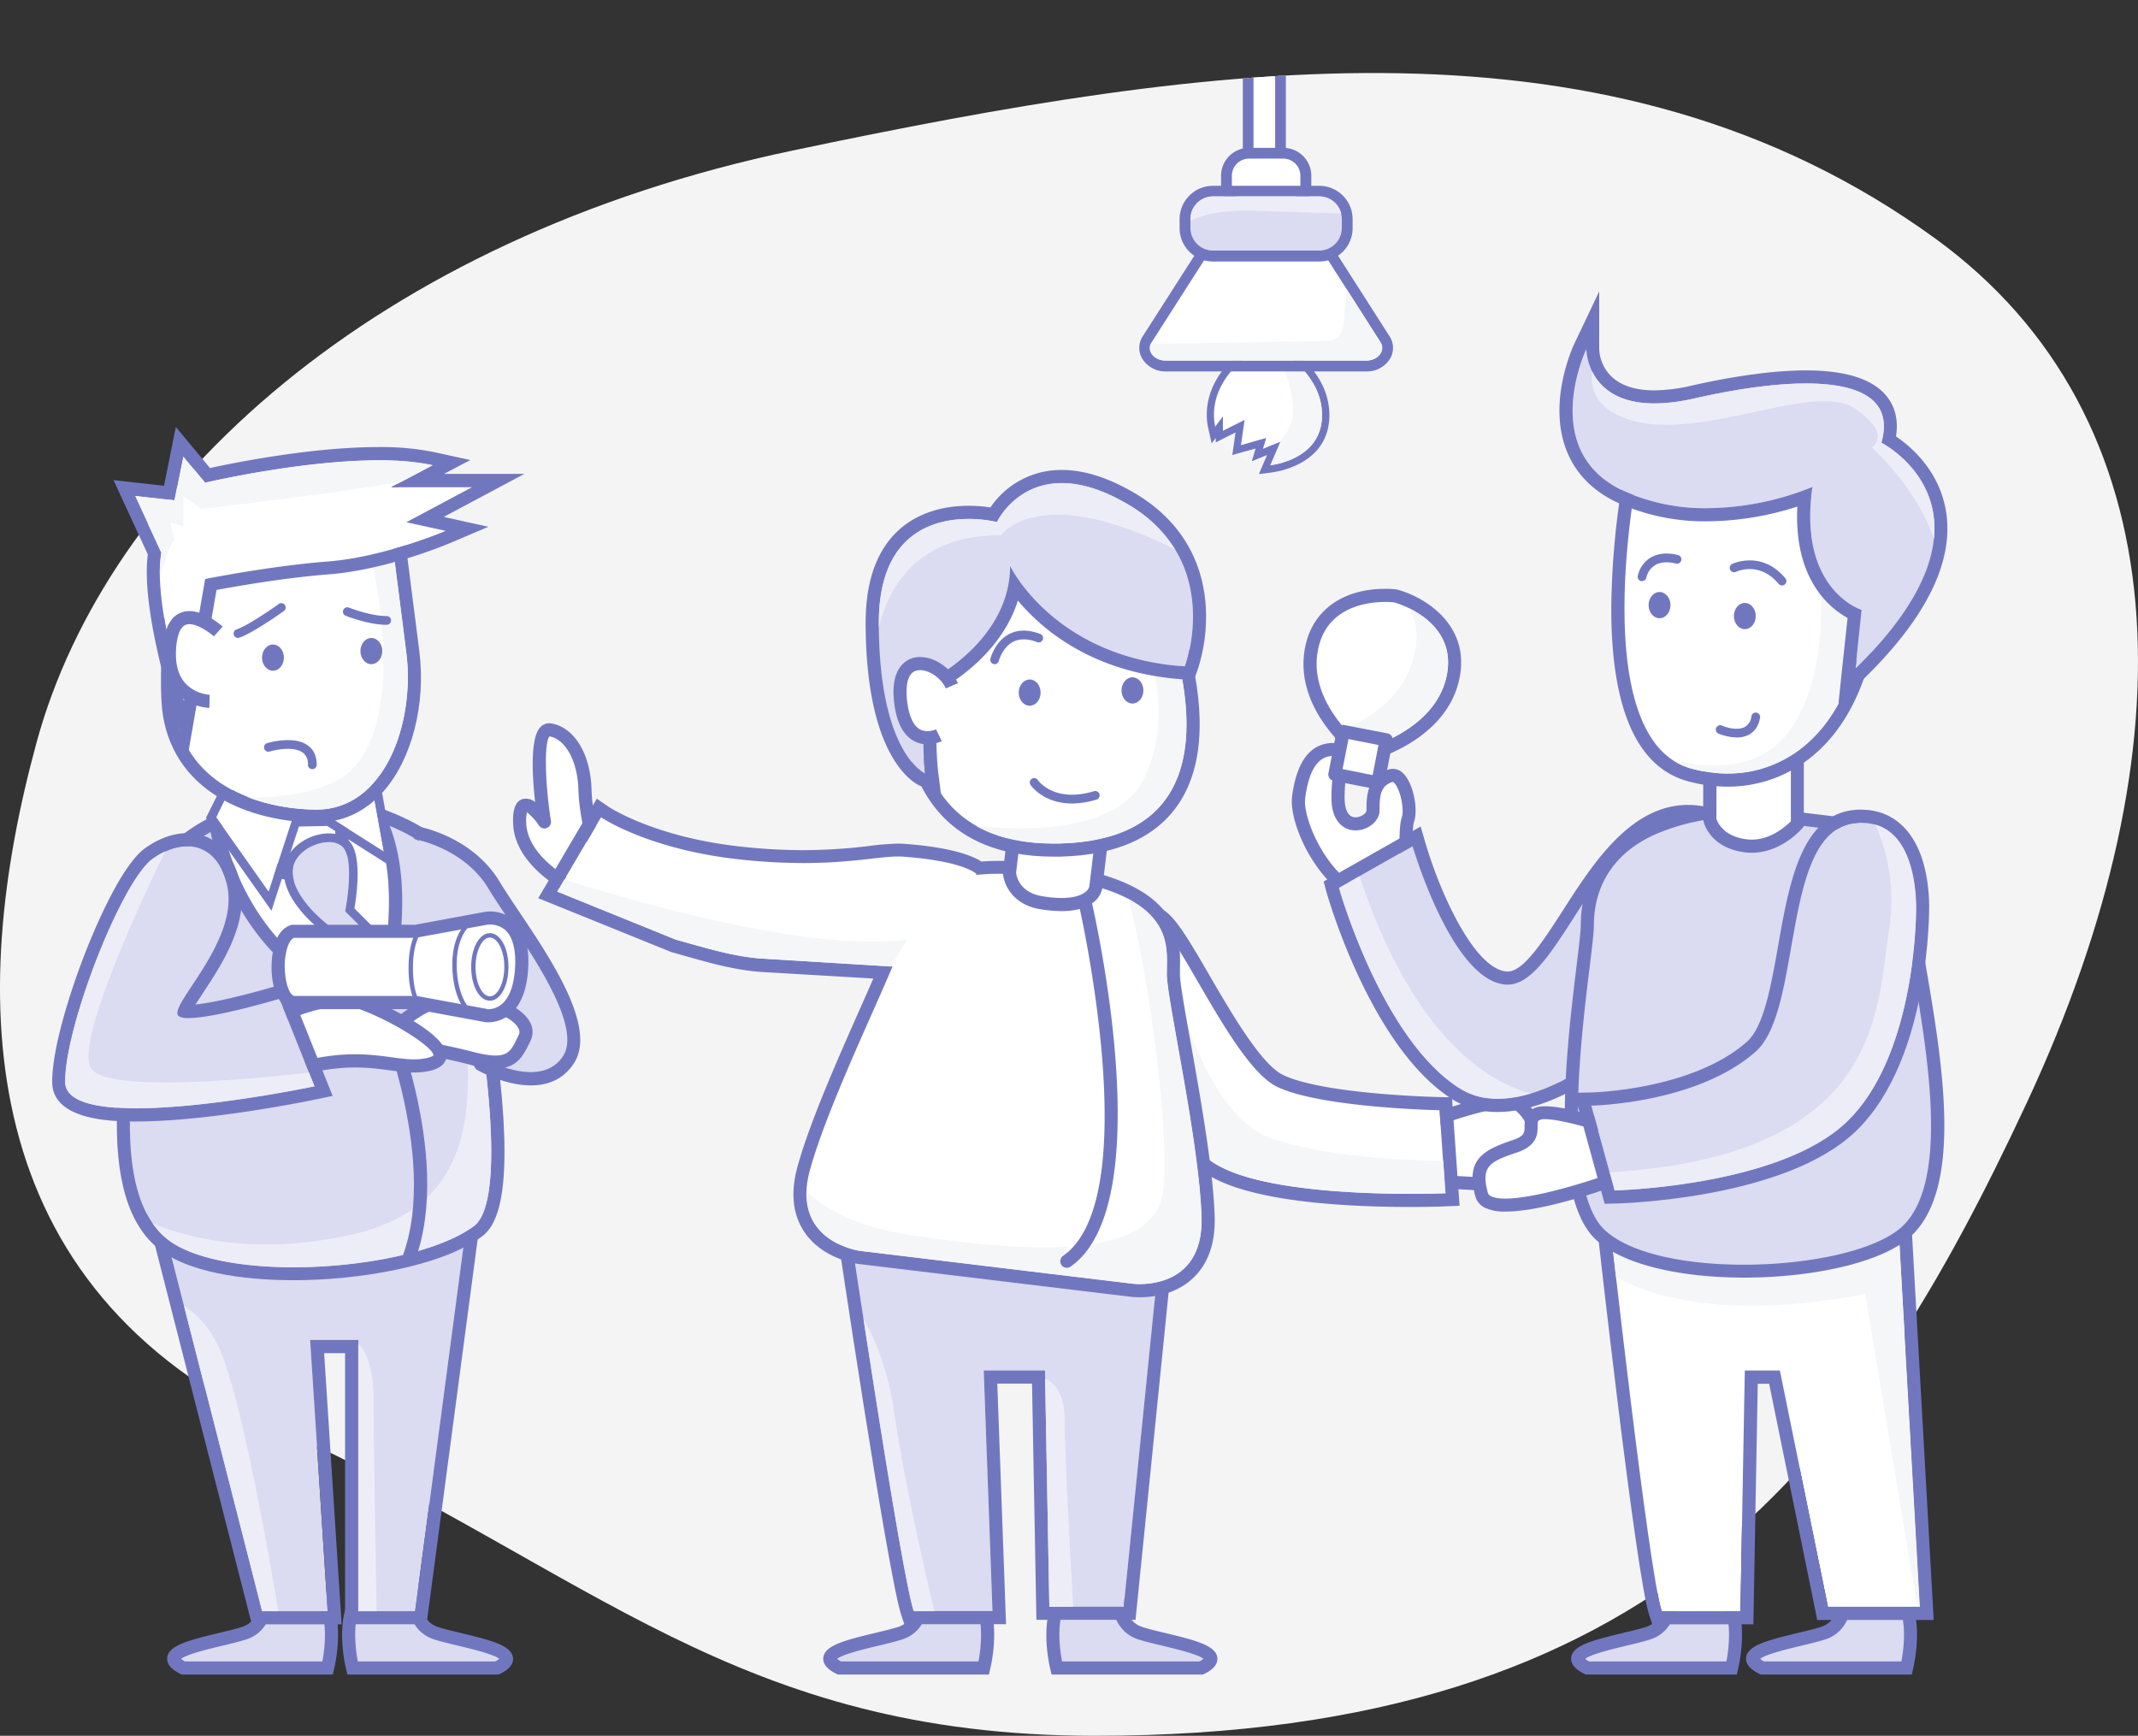 <svg xmlns="http://www.w3.org/2000/svg" xmlns:xlink="http://www.w3.org/1999/xlink" viewBox="0 0 805.43 653.93"><rect x="0" y="0" width="805.43" height="653.93" fill="#333333" stroke="none"/><defs><style>.cls-1{fill:none;}.cls-2{fill:#f4f4f4;}.cls-3{fill:#fff;}.cls-4{fill:#7177bf;}.cls-5{fill:#f5f6f7;}.cls-6{fill:#dbdbf1;}.cls-7{fill:#ededf7;}.cls-8{clip-path:url(#clip-path);}</style><clipPath id="clip-path"><path class="cls-1" d="M412.61,653.93c-135.12,0-189.49-61.63-306.49-115.35S-12.52,375.83,13.85,279.44,140.73,89.82,298.92,56.64,607.05,1.34,729,89.82C821.57,157,826.21,281,763.59,415.33S625.34,653.93,412.61,653.93Z"/></clipPath></defs><title>Recurso 2</title><g id="Capa_2" data-name="Capa 2"><g id="Capa_1-2" data-name="Capa 1"><path class="cls-2" d="M412.61,653.93c-135.12,0-189.49-61.63-306.49-115.35S-12.52,375.83,13.85,279.44,140.73,89.82,298.92,56.64,607.05,1.34,729,89.82C821.57,157,826.21,281,763.59,415.33S625.34,653.93,412.61,653.93Z"/><path class="cls-3" d="M532.59,425s32.71-13.76,39.39-8.94,6.83,13.07,6.83,13.07l2,18.09-46.19-2.48Z"/><path class="cls-4" d="M580.77,449.71h-.13l-46.19-2.48a2.47,2.47,0,0,1-2.32-2.22l-2-19.74a2.48,2.48,0,0,1,1.5-2.53c8-3.35,34.56-13.89,41.8-8.66s7.79,13.69,7.84,14.89l2,18a2.47,2.47,0,0,1-2.46,2.74Zm-43.94-7.3L578,444.62l-1.65-15.21c0-.07,0-.14,0-.22s-.24-7.09-5.8-11.1c-3.3-2.39-20.53,2.47-35.3,8.51Z"/><path class="cls-3" d="M410.94,349.72c5.21-6.38,15.51-7,24.25-3s29.41,54.76,46,62.7,61.14,8.81,61.14,8.81l2.2,31.27S478.69,452.35,457,437.9,393.2,371.46,410.94,349.72Z"/><path class="cls-4" d="M424,344.21a26.9,26.9,0,0,1,11.16,2.54c8.73,4,29.41,54.76,46,62.7s61.14,8.81,61.14,8.81l2.2,31.27s-5.19.22-13.12.22c-20.36,0-58.84-1.45-74.44-11.85-21.68-14.45-63.8-66.44-46.06-88.18,3.06-3.75,7.87-5.51,13.09-5.51m0-4.94h0c-7,0-13.06,2.6-16.92,7.32-4.6,5.65-6.26,13-4.92,22,3.9,25.9,33.92,61.37,52.07,73.46C470,452.5,504.91,454.7,531.44,454.7c7.95,0,13.11-.22,13.33-.23l5.08-.22-.36-5.07-2.2-31.27L547,413.4l-4.52-.09c-.43,0-43.63-.93-59.1-8.32-8.23-3.93-19.46-23.28-27.66-37.4-8.76-15.1-13.55-23.08-18.43-25.33a31.82,31.82,0,0,0-13.23-3Z"/><path class="cls-5" d="M457,437.9c21.69,14.45,87.56,11.63,87.56,11.63l-.86-12.2c-15.59-.17-43.89-1.5-64.35-8.32-29.66-9.89-40.79-75.56-40.79-75.56l-27.28-4.1c-.11.13-.23.24-.34.37C393.2,371.46,435.32,423.45,457,437.9Z"/><path class="cls-3" d="M215.07,334.05S196.13,324.8,195.76,310s9.34-.32,9.34-.32-5.59-36.07,2.23-34.68,12.75,11.11,13,22.63,5.38,27.84,5.38,27.84Z"/><path class="cls-4" d="M215.07,336.52a2.48,2.48,0,0,1-1.09-.25c-.82-.4-20.28-10.09-20.69-26.23-.06-2.14-.2-7.82,3.55-9a5.43,5.43,0,0,1,4.76,1.13c-1.12-10-1.94-24.41,2.07-28.34a4.57,4.57,0,0,1,4.1-1.28c8.68,1.54,14.74,11.59,15.08,25,.28,11.06,5.22,27,5.27,27.17a2.48,2.48,0,0,1-.81,2.66L216.62,336A2.48,2.48,0,0,1,215.07,336.52ZM198.52,306a13.83,13.83,0,0,0-.29,3.89c.28,11,12.44,18.84,16.57,21.19l8.11-6.53c-1.3-4.47-4.76-17.18-5-26.89-.28-10.76-4.74-19.06-10.88-20.25-2,2.12-1.82,16.81.51,31.86a2.47,2.47,0,0,1-4.49,1.75A21.26,21.26,0,0,0,198.52,306Z"/><path class="cls-6" d="M629.3,598.73s1.65,13.18-8.24,16.48S584.81,621.8,598,628.39h54.38s4.94-19.77-3.3-28S629.3,598.73,629.3,598.73Z"/><path class="cls-4" d="M654.3,630.86H597.41l-.52-.26c-1.33-.66-5.36-2.68-5-6.14.52-4.51,7.76-6.46,19.54-9.28,3.38-.81,6.58-1.57,8.81-2.32,7.82-2.61,6.62-13.37,6.57-13.83l-.2-1.63,1.42-.82c4.56-2.6,15.18-5.52,22.75,2,9.12,9.12,4.16,29.5,3.95,30.36Zm-55.71-4.94h51.79c1.2-6.18,2.26-18.48-3-23.8s-12.48-3.14-15.44-1.89c.18,5.6-1.68,14.53-10,17.32-2.43.81-5.73,1.6-9.22,2.44-4.81,1.15-13.47,3.22-15.53,4.94A8.57,8.57,0,0,0,598.59,625.92Z"/><path class="cls-6" d="M347.53,598.73s1.64,13.18-8.24,16.48S303,621.8,316.22,628.39h54.37s5-19.77-3.29-28S347.53,598.73,347.53,598.73Z"/><path class="cls-4" d="M372.53,630.86h-56.9l-.52-.26c-1.32-.66-5.35-2.68-4.95-6.14.51-4.51,7.76-6.46,19.53-9.28,3.39-.81,6.58-1.57,8.82-2.32,7.82-2.61,6.62-13.37,6.56-13.83l-.19-1.63,1.42-.82c4.56-2.6,15.17-5.52,22.75,2,9.12,9.12,4.16,29.5,3.94,30.36Zm-55.71-4.94h51.79c1.19-6.18,2.26-18.48-3.06-23.8s-12.48-3.14-15.44-1.89c.18,5.6-1.67,14.53-10,17.32-2.44.81-5.74,1.6-9.23,2.44-4.8,1.15-13.46,3.22-15.52,4.94A8.57,8.57,0,0,0,316.82,625.92Z"/><path class="cls-6" d="M421.18,598.73s-1.65,13.18,8.24,16.48,36.25,6.59,23.07,13.18H398.11s-4.94-19.77,3.3-28S421.18,598.73,421.18,598.73Z"/><path class="cls-4" d="M453.07,630.86H396.18l-.47-1.87c-.21-.86-5.18-21.24,4-30.36,7.57-7.58,18.19-4.65,22.75-2l1.43.82-.21,1.63c-.06.5-1.24,11.23,6.57,13.83,2.23.75,5.43,1.51,8.81,2.32,11.78,2.82,19,4.77,19.54,9.28.4,3.46-3.63,5.48-5,6.14Zm-53-4.94h51.78a7.82,7.82,0,0,0,1.5-1c-2.05-1.72-10.72-3.79-15.52-4.94-3.49-.84-6.79-1.63-9.22-2.44-8.38-2.79-10.23-11.72-10.05-17.33-3-1.27-10.08-3.45-15.44,1.9S398.9,619.74,400.1,625.92Z"/><path class="cls-6" d="M695.21,598.73s1.65,13.18-8.24,16.48-36.25,6.59-23.07,13.18h54.38s4.94-19.77-3.3-28S695.21,598.73,695.21,598.73Z"/><path class="cls-4" d="M720.21,630.86H663.32l-.52-.26c-1.33-.66-5.36-2.68-5-6.14.52-4.51,7.76-6.46,19.54-9.28,3.38-.81,6.58-1.57,8.81-2.32,7.82-2.61,6.62-13.37,6.57-13.83l-.2-1.63,1.43-.82c4.55-2.6,15.17-5.52,22.74,2,9.13,9.12,4.16,29.5,3.95,30.36Zm-55.7-4.94h51.78c1.2-6.18,2.27-18.48-3-23.8s-12.48-3.14-15.44-1.89c.18,5.6-1.68,14.53-10,17.32-2.43.81-5.73,1.6-9.22,2.44-4.8,1.15-13.47,3.22-15.52,4.94A7.82,7.82,0,0,0,664.51,625.92Z"/><path class="cls-3" d="M530.43,331.78s-1.65-18.12,0-23.06-1.65-18.13-6.59-16.48c-6.63,2.21-6.59,8.24-6.59,13.18s-13.18,9.89-13.18-4.94,4.94-18.13-1.65-18.13-11.54,4.94-13.18,18.13c-1.05,8.33,8.24,31.3,24.71,37.9S530.43,331.78,530.43,331.78Z"/><path class="cls-4" d="M522,342.69a24.5,24.5,0,0,1-9-2c-17.23-6.89-27.48-30.72-26.26-40.5,1.69-13.46,7-20.29,15.64-20.29,1.86,0,3.75.2,5,1.66,1.37,1.67,1,3.78.42,6.7a59.3,59.3,0,0,0-1.26,12.24c0,2.77.53,7.41,4.12,7.41,2.21,0,4.12-1.66,4.12-2.47,0-5.14,0-12.77,8.28-15.53a5.4,5.4,0,0,1,5.67,1.56c3.81,3.82,5.54,13.56,4,18.05-1.08,3.24-.51,15.25.11,22.06v.22c0,.25,0,6.06-4.6,9.14A11,11,0,0,1,522,342.69Zm-19.59-57.87c-2.16,0-8.74,0-10.73,16-.92,7.4,8,29.23,23.18,35.3,4.84,1.94,8.52,2.2,10.66.75s2.4-4.44,2.43-5c-.23-2.48-1.6-18.76.13-23.93,1-2.88-.48-10.6-2.86-13-.13-.13-.44-.43-.61-.37-4.57,1.53-4.9,5.08-4.9,10.75,0,4-4.32,7.51-9.06,7.51a8.1,8.1,0,0,1-6.46-3.1c-1.73-2.15-2.61-5.27-2.61-9.26a64.78,64.78,0,0,1,1.35-13.16c.17-.88.35-1.84.41-2.46C503.13,284.84,502.83,284.82,502.42,284.82Z"/><path class="cls-6" d="M532.15,318.76l-27.72,15.73s16.09,57.24,45.66,75.64,81.46-34.92,88.54-42c17.72-17.75,21.29-56.17,2.2-59.49-37.61-6.54-52.22,63.63-73.45,62.33C546.91,369.68,532.15,318.76,532.15,318.76Z"/><path class="cls-4" d="M635.94,308.19a28.72,28.72,0,0,1,4.89.43c19.09,3.32,15.52,41.74-2.2,59.49-6,6.06-44.8,45.86-74.4,45.86a26.24,26.24,0,0,1-14.14-3.84c-29.57-18.4-45.66-75.64-45.66-75.64l27.72-15.73s14.76,50.92,35.23,52.19H568c20,0,34.27-62.78,68-62.77m0-4.95c-21.74,0-35.87,22.05-47.22,39.75C581.46,354.32,574,366,568,366h-.28c-12.37-.76-25.45-30.23-30.79-48.63l-1.75-6-5.44,3.09L502,330.19l-3.36,1.91,1,3.73c.68,2.41,17,59.31,47.81,78.5a31.18,31.18,0,0,0,16.75,4.59c25.5,0,56.13-25.43,77.34-46.75l.56-.56c13-13.06,19.78-37.51,14.75-53.39-2.56-8.07-8-13.21-15.21-14.47a32.81,32.81,0,0,0-5.73-.51v0Z"/><path class="cls-3" d="M606.23,458.67S621.06,592.14,626,607h29.66l1.65-90.63h13.18l18.13,89h34.6L715,458.67Z"/><path class="cls-4" d="M715,458.67l8.24,146.65h-34.6l-18.13-89H657.31L655.66,607H626c-4.94-14.83-19.77-148.3-19.77-148.3H715m4.68-4.95H600.71l.61,5.49c.6,5.47,14.94,134.17,20,149.32l1.13,3.38h38.08l.09-4.85,1.56-85.78h4.29l17.32,85,.8,4h43.87l-.29-5.22-8.24-146.65-.26-4.67Z"/><path class="cls-6" d="M319.51,458.67S339.29,592.14,344.23,607h29.66l-3.3-90.63h23.07l1.65,89h28l14.83-146.65Z"/><path class="cls-4" d="M438.15,458.67,423.32,605.32h-28l-1.65-89H370.59l3.3,90.63H344.23c-4.94-14.83-24.72-148.3-24.72-148.3H438.15m5.47-4.95H313.78l.84,5.67c.81,5.47,19.9,134.07,24.92,149.14l1.13,3.38H379l-.19-5.12-3.11-85.51h13.09l1.56,84.13.09,4.85h37.33l.45-4.44,14.83-146.66.55-5.44Z"/><path class="cls-3" d="M439.58,367.35c-.22-10,5.1-30.79-46-37.08h0l-.22,0-.23,0h0a114.77,114.77,0,0,0-25.41-.61l.19-.36s-4.69-4.88-27.76-6.53c-9.56-.68-26.36,4.95-62.05,1-34.13-3.79-51.65-15.81-51.65-15.81l-16.48,28L254.58,354c10.56,2.92,21.38,6.41,32.31,7.16l49.43,3c-7.46,17.88-24.94,54.33-31.1,76.65-7.53,27.31,19,30.5,19,30.5l51.18,6.16.44.06L427,483.67s26.5,3.19,25.67-25.12S439.79,377.33,439.58,367.35Z"/><path class="cls-4" d="M226.41,307.89s17.52,12,51.65,15.81a222,222,0,0,0,24.6,1.43c17.93,0,28.63-2.47,35.7-2.47.61,0,1.19,0,1.75.06,23.07,1.65,27.76,6.53,27.76,6.53l-.19.36a85.28,85.28,0,0,1,9-.45,140.26,140.26,0,0,1,16.38,1.06h0l.23,0,.22,0h0c51.14,6.29,45.82,27.12,46,37.08s12.24,62.88,13.08,91.2c.68,23.1-16.85,25.23-23.32,25.23a21.2,21.2,0,0,1-2.35-.11l-51.18-6.16-.44-.06-51.18-6.16s-26.5-3.19-19-30.5c6.16-22.32,23.64-58.77,31.1-76.65l-49.43-3c-10.93-.75-21.75-4.24-32.31-7.16L209.93,335.9l16.48-28m-1.58-7-2.68,4.54-16.48,28-2.9,4.94,5.31,2.15,44.64,18.07.27.11.27.08c1.62.44,3.23.9,4.86,1.36,9.18,2.6,18.67,5.29,28.43,6L329,368.65c-1.41,3.24-3,6.84-4.74,10.75-8.54,19.27-19.17,43.24-23.82,60.08-2.7,9.78-1.83,18.07,2.58,24.64,6.92,10.33,20,12,20.57,12.08l51.17,6.16.45.06,51.17,6.16a28,28,0,0,0,2.95.14c4.92,0,14.18-1,20.91-8,5.16-5.32,7.63-12.84,7.35-22.36-.53-17.95-5.47-45.59-9.08-65.77-2.11-11.8-3.93-22-4-25.39,0-.74,0-1.62,0-2.56.13-5.73.34-14.38-6.63-22.35S418.1,328.91,399,326V326l-4.84-.59-.18,0h-.11l-.16,0-5-.61v.09c-4.27-.38-8.29-.57-12-.57-2.43,0-4.78.08-7,.25-3.23-2.08-11.08-5.38-29.25-6.68-.65-.05-1.36-.07-2.1-.07a97.6,97.6,0,0,0-10.56.85,209.29,209.29,0,0,1-25.14,1.61,216.31,216.31,0,0,1-24.06-1.39c-32.28-3.59-49.24-14.87-49.4-15l-4.37-3Z"/><path class="cls-5" d="M606.23,458.67s1,9,2.56,22.54c15.23,8.14,43.87,15.9,93.84,6.29l19.63,117.82h1L715,458.67Z"/><path class="cls-6" d="M602.93,465.26c-21.42-19.78-4.94-103.81-4.94-117s6.09-28,24.72-36.25a81.74,81.74,0,0,1,29.66-6.59l41.19,4.94s29.66,8.24,26.37,24.72,26.36,107.11-3.3,130.18C695.1,482,624.36,485,602.93,465.26Z"/><path class="cls-4" d="M657.07,481.32c-22.81,0-45.17-4.43-55.81-14.25-17.93-16.55-11-72.84-7.35-103.08.9-7.35,1.61-13.16,1.61-15.73,0-10,3.4-28.38,26.18-38.51a83.66,83.66,0,0,1,30.67-6.8l.29,0,41.56,5c1.31.36,31.84,9.07,28.13,27.59-.89,4.47,1.11,16.27,3.42,29.93,6.06,35.71,14.35,84.62-7.62,101.71C706.57,476.22,681.56,481.32,657.07,481.32Zm-4.84-173.43a80.26,80.26,0,0,0-28.52,6.38c-20.23,9-23.25,25.16-23.25,34,0,2.87-.69,8.52-1.64,16.33-3.34,27.27-10.28,84,5.79,98.85,20.29,18.73,89.82,15.95,110.51-.13,19.63-15.28,11.29-64.45,5.78-97-2.59-15.31-4.47-26.36-3.4-31.73,2.66-13.28-22.17-21.12-24.44-21.81Z"/><path class="cls-3" d="M644.13,287.29v21.43s1.65,8.23,13.18,9.88,19.78-8.24,19.78-8.24V287.29Z"/><path class="cls-4" d="M659.94,321.26a21.87,21.87,0,0,1-3-.21c-13.11-1.87-15.17-11.44-15.25-11.85l-.05-.48v-23.9h37.9v26.44L679,312C678.64,312.36,671.08,321.26,659.94,321.26ZM646.6,308.41c.32,1.08,2.33,6.5,11.06,7.75,8.46,1.2,15-4.77,17-6.76V289.77h-28Z"/><path class="cls-3" d="M617.07,176.84s-20.38,102,20.38,112.79,79.66-26.86,61.13-116.37Z"/><path class="cls-4" d="M698.58,173.26c16.48,79.61-12.47,118.15-47.75,118.15a52.39,52.39,0,0,1-13.38-1.78c-40.76-10.74-20.38-112.79-20.38-112.79l81.51-3.58m4-5.12-4.2.18-81.52,3.58-3.87.17-.76,3.8A306.34,306.34,0,0,0,607,229.21c0,38.16,9.81,60.1,29.16,65.2a57.62,57.62,0,0,0,14.64,1.95c15.47,0,29.54-6.83,39.63-19.23,17.83-21.89,22.43-59.13,13-104.87l-.85-4.12Z"/><path class="cls-5" d="M673.79,275.76c-10.86,14.48-29.15,14-43.46,10.71a24.13,24.13,0,0,0,7.12,3.16c39.43,10.39,77.13-24.48,62.75-107.84l-16.52,16.52S693.56,249.39,673.79,275.76Z"/><path class="cls-6" d="M701.36,229.77s-24.08-7.41-18.52-46.32c0,0-37.06,16.67-70.4,1.85s-14.82-53.72-14.82-53.72,0,27.79,40.75,18.52,77.81-9.26,70.4,16.68c0,0,50.93,25.79-9.73,85.15Z"/><path class="cls-4" d="M597.62,131.58s0,20.41,25.66,20.41a68.06,68.06,0,0,0,15.09-1.89c15.25-3.46,30-5.63,42-5.63,20.21,0,33,6.07,28.35,22.31,0,0,50.93,25.79-9.73,85.15l2.32-22.16s-24.08-7.41-18.52-46.32a107.54,107.54,0,0,1-39.76,8,75.14,75.14,0,0,1-30.64-6.14c-33.35-14.82-14.82-53.72-14.82-53.72m4.94-21.92-9.41,19.79c-.41.86-10,21.3-3.19,39.61,3.42,9.26,10.31,16.25,20.47,20.76a79.82,79.82,0,0,0,32.65,6.57,112.83,112.83,0,0,0,34.07-5.56c-1.39,27.3,12.06,38.2,18.92,41.95l-2,18.63-1.43,13.65,9.8-9.6c23.29-22.79,33.64-43.82,30.76-62.51-2.39-15.53-13.27-24.75-18.89-28.55.91-5.76-.16-10.7-3.2-14.73-5.07-6.73-15.42-10.14-30.74-10.14-11.65,0-26.57,2-43.14,5.75a63.68,63.68,0,0,1-14,1.77c-19.87,0-20.69-13.93-20.72-15.52V109.66Z"/><path class="cls-3" d="M608.21,425.44s-23.8-8.32-29.15-5.74,2.12,8.61-8.35,12.14-15.83,6.11-12.53,18.21,54.27-7.38,54.27-7.38Z"/><path class="cls-4" d="M567.25,456.44a17.62,17.62,0,0,1-7.76-1.39,6.87,6.87,0,0,1-3.7-4.35c-3.82-14,3.12-17.49,14.13-21.2,4.43-1.49,4.43-2.89,4.43-5.21,0-2,0-5.07,3.64-6.82,5.82-2.8,25.23,3.6,31,5.63l1.27.45,5.09,20.65-2,.78C609.76,446.35,582.82,456.44,567.25,456.44Zm14.84-34.81a4.69,4.69,0,0,0-2,.3c-.74.35-.83.47-.83,2.37,0,2.71,0,7.26-7.8,9.88-10.27,3.46-13.68,5.17-10.94,15.23a1.94,1.94,0,0,0,1.17,1.23c6.87,3.49,32.09-3.71,47.8-9.51l-3.4-13.79C597.1,424.26,586.71,421.63,582.09,421.63Z"/><path class="cls-6" d="M599.47,416.49l8.79,31.95s58.09-1.3,84.88-23.55S722,351,721.85,341s-2.93-32.26-22.26-30.94c-29.1,2-20,70-38.18,86.11C639.19,415.82,599.47,416.49,599.47,416.49Z"/><path class="cls-4" d="M701.21,310c17.86,0,20.45,21.25,20.64,31,.19,10-1.92,61.69-28.71,83.94s-84.88,23.55-84.88,23.55l-8.79-31.95s39.72-.67,61.94-20.37C679.59,380,670.49,312,699.59,310c.55,0,1.09-.05,1.62-.05m0-4.95c-.64,0-1.3,0-2,.07C678.58,306.5,674,332.78,669.91,356c-2.65,15.14-5.39,30.79-11.78,36.45-20.56,18.23-58.37,19.12-58.75,19.13l-6.36.11,1.68,6.14,8.79,31.95,1,3.72,3.85-.08c2.44-.06,60.14-1.61,87.93-24.7,31.29-26,30.5-87.22,30.49-87.84-.43-22.44-10-35.84-25.58-35.84Z"/><path class="cls-3" d="M525.18,226.93s-24.58-3.1-28.66,17.93,18,37.07,18,37.07,26.46-6.61,30.55-27.64S525.18,226.93,525.18,226.93Z"/><path class="cls-4" d="M521.9,226.77a29,29,0,0,1,3.28.16s24,6.33,19.87,27.36-30.55,27.64-30.55,27.64-22.07-16-18-37.07c3.15-16.24,18.54-18.09,25.38-18.09m0-4.94c-16.25,0-27.55,8.26-30.23,22.09-4.64,23.84,18.92,41.28,19.92,42a4.95,4.95,0,0,0,4.11.79c1.2-.3,29.57-7.64,34.2-31.49,3.93-20.22-13.63-30.48-23.46-33.08a4.52,4.52,0,0,0-.64-.12,33.63,33.63,0,0,0-3.9-.2Z"/><path class="cls-5" d="M530.82,229.14c2.62,4.39,4.13,10.91,1.26,20.25-4.3,14-17,21.64-25.33,25.28a54.08,54.08,0,0,0,7.75,7.26s26.46-6.61,30.55-27.64C547.83,240,537.62,232.48,530.82,229.14Z"/><rect class="cls-3" x="504.3" y="276.95" width="16.48" height="16.48" transform="translate(63.79 -92.5) rotate(10.99)"/><path class="cls-4" d="M519.06,297.32a2.59,2.59,0,0,1-.48,0l-16.17-3.14a2.45,2.45,0,0,1-1.58-1.05,2.47,2.47,0,0,1-.38-1.85l3.14-16.18a2.47,2.47,0,0,1,2.9-1.95l16.18,3.14a2.47,2.47,0,0,1,2,2.9l-3.14,16.17A2.47,2.47,0,0,1,519.06,297.32Zm-13.29-7.57L517.1,292l2.2-11.32L508,278.43Z"/><path class="cls-3" d="M382.87,307.41l-2.56,21.27s.41,9.48,11.9,11.39c19.58,3.25,20.62-5.82,20.62-5.82l2.76-22.9Z"/><path class="cls-4" d="M399.94,343.24a50.15,50.15,0,0,1-8.13-.73c-10.66-1.77-13.8-9.75-14-13.73v-.2l2.88-23.92,37.63,4.53-3.06,25.36a8.72,8.72,0,0,1-3.6,5.57C408.91,342.2,405,343.24,399.94,343.24Zm-17.15-14.51c.12,1.28,1.18,7.46,9.83,8.9,13.1,2.18,17.35-1.49,17.76-3.74l2.46-20.38L385,310.16Z"/><path class="cls-3" d="M354.8,206.34s-41.31,113.43,44.42,111.41c87.37-2.05,28.13-113.69,28.13-113.69Z"/><path class="cls-4" d="M427.35,204.06s59.24,111.64-28.13,113.69l-2.23,0c-82.76,0-42.19-111.44-42.19-111.44l72.55-2.28m2.92-5-3.08.1-72.54,2.28-3.35.11-1.14,3.14c-1,2.6-22.91,64,.48,97.46,9.58,13.68,25.17,20.61,46.35,20.61.77,0,1.55,0,2.34,0,22.26-.53,37.72-7.92,46-22,20.2-34.5-12.19-96.36-13.57-99L430.27,199Z"/><path class="cls-5" d="M433,216.23l-9.72,8.45s23.07,34.6,8.24,67.56c-9.08,20.18-40.39,21.2-63.69,19,7.81,4.39,18.05,6.86,31.35,6.54C468.69,316.12,445.48,245.22,433,216.23Z"/><path class="cls-6" d="M350.82,256s29.66-14.83,29.66-42.85c0,0,16.48,34.61,65.91,37.9,0,0,14.83-39.54-21.42-61s-49.43,6.6-49.43,6.6-44.49-11.54-44.49,37.89,17.46,56.91,17.46,56.91S345.88,270.82,350.82,256Z"/><path class="cls-4" d="M400,182c6.7,0,15,2.14,25,8.06,36.25,21.43,21.42,61,21.42,61-49.43-3.29-65.91-37.9-65.91-37.9,0,28-29.66,42.85-29.66,42.85-4.94,14.83-2.31,35.48-2.31,35.48s-17.46-7.47-17.46-56.91c0-33.7,20.68-39.06,33.84-39.06a46.83,46.83,0,0,1,10.65,1.17S382.43,182,400,182m0-4.95h0a32.09,32.09,0,0,0-26.88,14.11,56.19,56.19,0,0,0-8.2-.62c-9.91,0-18.55,2.77-25,8-9.16,7.46-13.81,19.58-13.81,36,0,51.22,18.37,60.56,20.47,61.46l7.94,3.4-1.09-8.57c0-.19-2.22-18.07,1.54-31.49,5.78-3.33,22.68-14.41,28.48-33.1,9.43,11.28,28.67,27.45,62.62,29.72l3.67.24,1.29-3.44a64.27,64.27,0,0,0,3.19-24.51c-.83-12.65-6.14-30.29-26.72-42.45-9.83-5.81-19.09-8.76-27.51-8.76Z"/><path class="cls-3" d="M353.74,277s-12.65,6.18-14.53-13.51,15.15-14.69,19.37-5.16"/><path class="cls-4" d="M349.42,280.42a10.65,10.65,0,0,1-5.24-1.33c-4.18-2.35-6.69-7.51-7.43-15.33-1.18-12.33,4.74-15.24,7.34-15.92,6-1.57,13.81,2.88,16.75,9.52l-4.52,2c-1.93-4.35-7.36-7.69-11-6.74-4,1-4,7.13-3.68,10.67.58,6,2.28,10,4.93,11.48s6,.06,6.06,0l2.16,4.44A13.1,13.1,0,0,1,349.42,280.42Z"/><path class="cls-5" d="M425,338.62c7.62,26.64,15.88,88.66,13.19,110.16-3.29,26.36-51.08,23.07-95.57,16.48-19.55-2.9-31.46-9.62-38.67-16.23-.63,19.72,20.28,22.26,20.28,22.26l51.18,6.16.44.06L427,483.67s26.5,3.19,25.67-25.12-12.87-81.22-13.08-91.2C439.43,360.23,442.08,347.57,425,338.62Z"/><path class="cls-3" d="M408.78,340s26.08,112.07-6.88,135.14"/><path class="cls-4" d="M401.91,477.62a2.47,2.47,0,0,1-1.42-4.5c31.22-21.86,6.14-131.46,5.88-132.56a2.47,2.47,0,0,1,4.82-1.12c1.08,4.64,26.07,114-7.87,137.73A2.48,2.48,0,0,1,401.91,477.62Z"/><path class="cls-7" d="M708.77,166.78c7.41-25.94-29.64-25.94-70.4-16.68-25.41,5.78-35-2.85-38.58-10.17-.84,6.66,1.43,15.11,16.33,18.84,26.36,6.59,67.56-14.83,82.39-5s6.59,14.83,6.59,14.83,16.76,14.68,23.45,34.47C731.18,178.14,708.77,166.78,708.77,166.78Z"/><ellipse class="cls-4" cx="625.18" cy="227.97" rx="4.12" ry="4.94"/><ellipse class="cls-4" cx="657.31" cy="232.09" rx="4.12" ry="4.94"/><path class="cls-4" d="M654.22,277.81a18.73,18.73,0,0,1-6.62-1.36,1.65,1.65,0,1,1,1.3-3c1.44.61,5.76,1.88,8.42.42a5.31,5.31,0,0,0,2.49-4.12,1.65,1.65,0,0,1,3.25.54c-.51,3.07-1.92,5.25-4.17,6.48A9.66,9.66,0,0,1,654.22,277.81Z"/><path class="cls-4" d="M671.32,220.56a1.66,1.66,0,0,1-1.27-.59c-7.32-8.79-16-4.57-16.12-4.53a1.65,1.65,0,0,1-1.47-2.95c.11-.05,11.15-5.4,20.12,5.37a1.64,1.64,0,0,1-.21,2.32A1.67,1.67,0,0,1,671.32,220.56Z"/><path class="cls-4" d="M618.59,218.91a2.18,2.18,0,0,1-.43,0,1.64,1.64,0,0,1-1.16-2,10.65,10.65,0,0,1,5.09-7c4.52-2.49,9.94-.84,10.17-.77a1.63,1.63,0,0,1,1.08,2.06,1.66,1.66,0,0,1-2.06,1.09c-.09,0-4.36-1.29-7.62.52a7.48,7.48,0,0,0-3.48,4.92A1.65,1.65,0,0,1,618.59,218.91Z"/><path class="cls-7" d="M442.64,207A49.8,49.8,0,0,0,425,190.07c-36.25-21.42-49.43,6.6-49.43,6.6s-44.49-11.54-44.49,37.89c0,.62,0,1.2,0,1.8,4.06-16.52,15.48-34.75,46.12-34.75C377.19,201.61,391.16,181.14,442.64,207Z"/><ellipse class="cls-4" cx="387.9" cy="260.93" rx="4.12" ry="4.94"/><ellipse class="cls-4" cx="426.62" cy="260.11" rx="4.12" ry="4.94"/><path class="cls-4" d="M403.82,302.7c-10.78,0-15.41-6.72-15.65-7.08a1.65,1.65,0,0,1,2.74-1.83c.26.38,6.23,8.78,21.23,4.28a1.65,1.65,0,0,1,.95,3.16A32.24,32.24,0,0,1,403.82,302.7Z"/><path class="cls-4" d="M374.72,250.22a1.92,1.92,0,0,1-.41-.05,1.65,1.65,0,0,1-1.19-2c.06-.26,1.67-6.47,7-9.27,3.3-1.73,7.22-1.77,11.65-.11a1.65,1.65,0,1,1-1.16,3.08c-3.51-1.31-6.52-1.33-9-.05-4,2.12-5.32,7.1-5.34,7.15A1.64,1.64,0,0,1,374.72,250.22Z"/><path class="cls-7" d="M706.45,310.66a69.55,69.55,0,0,1,5.24,39.25c-4.73,29.93-1.94,85.45-105.3,91.72l1.87,6.81s58.09-1.3,84.88-23.55S722,351,721.85,341C721.68,332.26,719.59,314.4,706.45,310.66Z"/><path class="cls-7" d="M512.19,330.08l-7.76,4.41s16.09,57.24,45.66,75.64c7.73,4.81,17,4.71,26.58,1.82C539.83,401.63,520,354.09,512.19,330.08Z"/><path class="cls-7" d="M325.29,496.85C331.53,537.51,341,597.32,344.23,607H352c-4.19-17.69-11.68-50.76-15.13-75C334.52,515.94,329.75,504.51,325.29,496.85Z"/><path class="cls-7" d="M401.08,535.29c0-10.75-4.06-14.55-7.36-15.85l1.59,85.88h9C402.89,580.25,401.08,546.27,401.08,535.29Z"/><path class="cls-6" d="M100.36,598.73s1.64,13.18-8.24,16.48-36.25,6.59-23.07,13.18h54.38s4.94-19.77-3.3-28S100.36,598.73,100.36,598.73Z"/><path class="cls-4" d="M125.36,630.86H68.46l-.52-.26c-1.32-.66-5.35-2.68-4.95-6.14.51-4.51,7.76-6.46,19.53-9.28,3.39-.81,6.58-1.57,8.82-2.32C99.16,610.25,98,599.49,97.9,599l-.19-1.63,1.42-.82c4.56-2.6,15.17-5.52,22.75,2,9.12,9.12,4.16,29.5,3.94,30.36Zm-55.71-4.94h51.79c1.19-6.18,2.26-18.48-3.06-23.8S105.9,599,103,600.23c.17,5.6-1.68,14.53-10,17.32-2.44.81-5.74,1.6-9.23,2.44-4.8,1.15-13.46,3.22-15.52,4.94A8.57,8.57,0,0,0,69.65,625.92Z"/><path class="cls-6" d="M155.88,598.73s-1.64,13.18,8.24,16.48,36.25,6.59,23.07,13.18H132.81s-4.94-19.77,3.3-28S155.88,598.73,155.88,598.73Z"/><path class="cls-4" d="M187.78,630.86h-56.9l-.46-1.87c-.22-.86-5.18-21.24,3.94-30.36,7.58-7.58,18.19-4.65,22.75-2l1.43.82-.2,1.63c-.06.5-1.24,11.23,6.56,13.83,2.24.75,5.43,1.51,8.82,2.32,11.77,2.82,19,4.77,19.53,9.28.4,3.46-3.63,5.48-4.95,6.14Zm-53-4.94h51.79a8.57,8.57,0,0,0,1.5-1c-2.06-1.72-10.72-3.79-15.52-4.94-3.49-.84-6.79-1.63-9.23-2.44-8.37-2.79-10.22-11.72-10.05-17.33-3-1.27-10.08-3.45-15.43,1.9S133.61,619.74,134.8,625.92Z"/><polygon class="cls-6" points="60.81 458.67 98.71 606.97 123.42 606.97 116.83 504.8 134.96 504.8 134.96 606.97 156.38 606.97 177.8 445.48 60.81 458.67"/><path class="cls-4" d="M177.8,445.48,156.38,607H135V504.8H116.83L123.43,607H98.71l-37.9-148.3,117-13.19m5.73-5.62-6.28.71-117,13.18-5.65.64,1.41,5.5,37.9,148.3,1,3.72H128.7l-.34-5.26-6.25-96.9H130V611.91h30.69l.57-4.29L182.7,446.13l.83-6.27Z"/><path class="cls-6" d="M178.47,462c15.81-11.53-1.35-101-4.95-113.7-5.6-19.77-6.09-28-24.71-36.25-14.83-6.59-24.72-6.59-24.72-6.59l-37.9,4.94s-23,8-24.72,24.72c-2.31,23.07-28,108.76,1.65,131.82C84.65,483.65,154.91,479.14,178.47,462Z"/><path class="cls-4" d="M124.09,305.42s9.89,0,24.72,6.59c18.62,8.28,19.11,16.48,24.71,36.25,3.6,12.69,20.76,102.17,4.95,113.7-13.39,9.77-41.88,15.44-67.92,15.44-19.77,0-38.14-3.27-47.43-10.5-29.66-23.06-4-108.75-1.65-131.82,1.68-16.72,24.72-24.72,24.72-24.72l37.9-4.94m0-4.94h-.32l-.32,0-37.9,4.94-.5.07-.48.16c-1.06.37-26,9.26-28,28.9-.44,4.47-1.9,11.85-3.59,20.4-3.41,17.22-8.07,40.81-8.85,62.33-1,26.87,4.25,44.36,16,53.49,12.9,10,37.15,11.53,50.46,11.53,24.07,0,55.31-5.06,70.83-16.38,5.34-3.9,11.87-14.46,6.81-60.95-2.68-24.66-7.88-50.93-9.91-58.1q-.81-2.85-1.5-5.41c-4.52-16.49-7-25.58-26-34-15.61-6.93-26.27-7-26.72-7Z"/><path class="cls-3" d="M83.88,311.29s8.24,51.8,57.67,65c0,0,13.18-46.14-3.29-70.86C138.26,305.42,98.72,300.67,83.88,311.29Z"/><path class="cls-4" d="M118.58,304.36a184.07,184.07,0,0,1,19.68,1.06c16.47,24.72,3.29,70.86,3.29,70.86-49.43-13.19-57.67-65-57.67-65,7.83-5.61,22.55-6.93,34.7-6.93m0-4.94c-17.66,0-30.3,2.64-37.57,7.85L78.52,309l.48,3a96.23,96.23,0,0,0,10.87,29.21c11.45,20.28,28.88,34,50.41,39.78L145,382.3l1.33-4.67c.57-2,13.61-48.64-3.93-74.95l-1.26-1.9-2.27-.27a189.48,189.48,0,0,0-20.26-1.09Z"/><path class="cls-3" d="M95.18,298.41l.86,21.4s2,8.17,13.57,9.35,19.42-9,19.42-9l-.92-23.05Z"/><path class="cls-4" d="M111.5,331.73c-.7,0-1.41,0-2.14-.11-13.18-1.35-15.63-10.82-15.72-11.23l-.07-.48-1-23.87,37.87-1.53,1.06,26.41-.55.71C130.66,322.07,123.11,331.73,111.5,331.73Zm-13-12.32c.36,1.06,2.58,6.39,11.36,7.29,8.44.86,14.81-5.38,16.67-7.44l-.79-19.61-28,1.13Z"/><polygon class="cls-3" points="110.24 308.19 101.18 335.9 81.41 307.89 84.7 301.3 139.9 294.71 144.59 320.8 124.25 307.89 110.24 308.19"/><path class="cls-4" d="M139.9,294.71l4.69,26.09-20.34-12.91-14,.3-9.06,27.71-19.77-28,3.29-6.59,55.2-6.59m2.7-3.64-3.09.37L84.31,298l-1.76.21-.8,1.59-3.29,6.59-.88,1.76,1.13,1.61,19.78,28,3.78,5.37,2-6.24,8.34-25.5,10.67-.22,19.51,12.37,6.34,4-1.33-7.39-4.69-26.08-.55-3.06Z"/><path class="cls-3" d="M72.34,195s-8.24,41.19-6.59,69.21,26.8,40.25,53,40.72,37.68-32.49,34.39-58.85-8.24-64.26-8.24-64.26Z"/><path class="cls-4" d="M144.85,181.84s4.94,37.89,8.24,64.26C156.36,272.28,145,305,119.25,305h-.55c-26.15-.47-51.3-12.71-52.95-40.72S72.34,195,72.34,195l72.51-13.18m4.23-5.8L144,177l-72.5,13.18-3.31.6-.65,3.3c-.35,1.71-8.35,42.14-6.68,70.47C61.67,279,68.39,291,80.26,299c10,6.75,23.58,10.62,38.35,10.88h.64c9.72,0,18.44-4.06,25.21-11.73,10.71-12.13,16-32.81,13.53-52.68-3.26-26.08-8.19-63.92-8.24-64.29l-.67-5.16Z"/><path class="cls-5" d="M153.09,246.1c-2.42-19.3-5.71-44.76-7.3-57-5.78,3.69-8.92,9.45-6.71,18.31,8.24,33,8.24,70.85-8.24,84-9.06,7.25-24.58,9-36.73,9.14A74.63,74.63,0,0,0,118.7,305C144.85,305.42,156.38,272.46,153.09,246.1Z"/><path class="cls-3" d="M69.32,264s-11.81-37.66-8.51-55.79l-9.89-21.42,14.83,1.65L69.05,172l8.24,9.89s56-13.19,85.68-6.6l-15.65,8.27,30.48,0-24.71,13.19L167.92,200s-23.07,9.89-44.49,11.54-46.14,6.59-46.14,6.59Z"/><path class="cls-4" d="M69.05,172l8.24,9.89s35.85-8.44,65.38-8.44a96.51,96.51,0,0,1,20.3,1.84l-15.65,8.27,30.48,0-24.71,13.19L167.92,200s-23.07,9.89-44.49,11.54-46.14,6.59-46.14,6.59l-8,45.9s-11.81-37.66-8.51-55.79l-9.89-21.42,14.83,1.65L69.05,172m-2.82-11.11L64.2,171l-2.41,12-10.32-1.14-8.71-1,3.67,7.95,9.26,20.07c-2.59,19.51,8.43,55,8.92,56.54l6.1,19.46,3.48-20.09,7.38-42.53c7.41-1.38,25.91-4.62,42.23-5.88,22-1.69,45.09-11.5,46.06-11.92l14.1-6-15-3.32-1.79-.4,12.93-6.9,17.48-9.32-19.81,0H167.3l9.87-5.21L164,170.42a100.6,100.6,0,0,0-21.37-2c-25.13,0-54.2,5.87-63.52,7.9l-6.3-7.57-6.62-7.94Z"/><path class="cls-3" d="M78.93,264.23s-16.8-.47-15-20.83,18.29-5.54,18.29-5.54"/><path class="cls-4" d="M78.87,266.7a19.17,19.17,0,0,1-12.76-6c-3.73-4.2-5.29-10.08-4.63-17.48.6-6.74,2.84-10.92,6.68-12.42,6.68-2.63,14.82,4.45,15.72,5.26l-3.3,3.68c-1.72-1.54-7.35-5.63-10.62-4.34-2.42.95-3.27,5-3.56,8.26-.53,6,.6,10.57,3.37,13.71A14.25,14.25,0,0,0,79,261.75Z"/><path class="cls-7" d="M173.52,348.26c-1.42-5-2.52-9.31-3.67-13,.42,4.81.87,10.22,1.36,16.34,3.3,41.19,21.42,100.51-39.55,113.7-34.11,7.37-58.93,1.85-74.18-4.44a27.25,27.25,0,0,0,5.64,6.08c21.53,16.75,91.79,12.24,115.35-4.94C194.28,450.43,177.12,361,173.52,348.26Z"/><ellipse class="cls-4" cx="102.83" cy="247.75" rx="4.12" ry="4.94"/><ellipse class="cls-4" cx="139.9" cy="245.28" rx="4.12" ry="4.94"/><path class="cls-4" d="M89.65,240.33a1.65,1.65,0,0,1-.53-3.21c4.66-1.55,15.93-9.58,16-9.66a1.65,1.65,0,0,1,1.91,2.68c-.48.34-11.79,8.4-16.91,10.11A1.61,1.61,0,0,1,89.65,240.33Z"/><path class="cls-4" d="M145.67,235.39c-6.83,0-15.09-3.28-15.44-3.41a1.65,1.65,0,0,1,1.22-3.07c.08,0,8,3.18,14.22,3.18a1.65,1.65,0,1,1,0,3.3Z"/><path class="cls-4" d="M117.66,289.77a1.65,1.65,0,0,1-1.65-1.65,5.3,5.3,0,0,0-1.93-4.59c-3.26-2.43-10.08-1.13-12.43-.42a1.65,1.65,0,1,1-.94-3.16c.41-.12,10.09-3,15.34.94,2.16,1.6,3.26,4,3.26,7.23A1.65,1.65,0,0,1,117.66,289.77Z"/><path class="cls-7" d="M69.33,492,98.71,607h6.19c-3.49-20.76-13.77-79.2-21.85-98.05C79.35,500.28,74.25,495.1,69.33,492Z"/><path class="cls-7" d="M140.73,527.05c0-14.15-4-19.24-5.77-20.81V607h6.91C141.38,578.78,140.73,538.49,140.73,527.05Z"/><path class="cls-5" d="M77.29,181.84,69.05,172l-3.3,16.48-14.83-1.65,9.89,21.42a45.9,45.9,0,0,0-.55,9.22c1.91-6.89,3.88-12.55,5.49-14.16l-1.65-6.59,5,1.64V186.78l6.59,4.94s44.75-5,75.48-10.21L163,175.24C133.31,168.65,77.29,181.84,77.29,181.84Z"/><path class="cls-6" d="M145.14,358.44,130,343.32s3.29-16.48,0-23.07-19.78-1.65-19.78,8.24,13.19,19.77,13.19,19.77.49,10.88.67,21a75.57,75.57,0,0,0,17.45,7A147.38,147.38,0,0,0,145.14,358.44Z"/><path class="cls-4" d="M123.93,317.25c2.72,0,5,.93,6.09,3,3.29,6.59,0,23.07,0,23.07l15.12,15.12a147.38,147.38,0,0,1-3.59,17.84,75.57,75.57,0,0,1-17.45-7c-.18-10.1-.67-21-.67-21s-13.19-9.88-13.19-19.77c0-6.78,7.76-11.24,13.69-11.24m0-3.3c-8,0-17,6-17,14.54,0,9.63,9.6,18.42,13.25,21.42.14,3.33.46,11.63.6,19.39l0,1.9,1.66.92a79.73,79.73,0,0,0,18.21,7.34l3.13.83.89-3.11a148.14,148.14,0,0,0,3.68-18.28l.23-1.63-1.16-1.16-13.9-13.9c.82-4.76,2.52-17.18-.61-23.43-1.53-3.07-4.82-4.83-9-4.83Z"/><path class="cls-4" d="M156.22,475.19l-4.62-1.74c14.29-38.13-11.22-96.41-11.48-97l4.51-2C145.73,376.91,171.24,435.15,156.22,475.19Z"/><path class="cls-6" d="M156.38,313.66S176.15,317,186,333.43s37.9,51.08,28,65.91-33,1.65-33,1.65-13.18-19.77,1.65-29.66"/><path class="cls-4" d="M200,408.91c-9.85,0-19.5-5.41-20.14-5.77l-.51-.29-.32-.49A40.51,40.51,0,0,1,174,390.43c-2.14-9.17.43-16.49,7.42-21.15l2.75,4.11c-11.55,7.69-3.12,22.74-1.28,25.73,3.29,1.72,21.42,10.46,29.16-1.15,7-10.56-9.58-35.34-20.57-51.73-2.85-4.25-5.55-8.27-7.51-11.54-9.19-15.32-27.76-18.57-27.95-18.6l.82-4.88c.85.14,21,3.68,31.37,20.94,1.9,3.16,4.56,7.13,7.37,11.32C208,362,225,387.4,216.11,400.72,212,406.94,205.94,408.91,200,408.91Z"/><path class="cls-3" d="M149.79,386.16c9.28-7.42,15-10.7,27.29-9.47s23.79,7.82,20.5,14.42-4.46,11.64-20.36,7.47S141.55,392.75,149.79,386.16Z"/><path class="cls-4" d="M186.68,402.54A40.83,40.83,0,0,1,176.6,401c-3.68-1-7.57-1.8-11.33-2.6-12.31-2.62-18.78-4.18-19.77-8.39-.47-2,.45-3.91,2.75-5.75,10.12-8.09,16.4-11.27,29.08-10,10.2,1,19.34,5.41,22.24,10.66a7.6,7.6,0,0,1,.22,7.32l-.63,1.29C196.59,398.77,194.05,402.54,186.68,402.54Zm-36.22-13.61c1.7,1.6,10.16,3.4,15.84,4.61,3.82.81,7.76,1.65,11.55,2.64,12.87,3.38,14.2.63,16.86-4.84.21-.44.43-.89.66-1.34a2.69,2.69,0,0,0-.13-2.72c-2.09-3.79-10-7.28-18.41-8.13-11.52-1.16-16.61,1.84-25.5,8.94l-1.54-1.93,1.54,1.93A5.9,5.9,0,0,0,150.46,388.93Z"/><path class="cls-3" d="M102,384.51s21.43-11.53,34.61-6.59S176.15,397.7,161.32,401c-12.86,2.86-23.06-6.59-54.37,3.3C92.72,408.78,102,384.51,102,384.51Z"/><path class="cls-4" d="M103.83,407.31a6.63,6.63,0,0,1-5.06-2c-5-5.28-.1-19,.93-21.65l.32-.86.81-.43c.92-.49,22.57-12,36.65-6.73,6.23,2.34,31.31,13.67,30.7,22.35-.13,1.88-1.33,4.34-6.32,5.45s-9.68.51-15-.21c-8.81-1.19-19.79-2.68-39.19,3.45A13.1,13.1,0,0,1,103.83,407.31Zm.16-21c-1.91,5.38-3.62,13.5-1.62,15.63.79.83,2.74.38,3.83,0,20.46-6.46,32-4.89,41.34-3.63,5,.68,9,1.22,13.25.28,2.08-.46,2.48-1,2.48-1,.14-2.79-14.06-12.26-27.53-17.31C125.12,376.25,107.92,384.31,104,386.27Z"/><path class="cls-6" d="M85.53,333.43c-3.71-16.05-16.48-18.12-28-9.88s-32.95,62.61-32.95,84,93.92,1.65,93.92,1.65l-13.18-33s-33,9.88-37.9,6.59S90.47,354.85,85.53,333.43Z"/><path class="cls-4" d="M70.45,318.82c6.89,0,12.76,4.57,15.08,14.61,4.94,21.42-23.07,46.14-18.13,49.44a7.15,7.15,0,0,0,3.66.67c10,0,34.24-7.26,34.24-7.26l13.18,33S79,417.55,51.19,417.55c-15,0-26.63-2.44-26.63-10,0-21.42,21.42-75.8,33-84,4.32-3.09,8.82-4.73,12.94-4.73m0-4.94c-5.17,0-10.64,1.95-15.81,5.64-8.9,6.36-18.72,29.6-22.53,39.29-6,15.38-12.5,36.27-12.5,48.77,0,14.91,23.77,14.91,31.58,14.91,28,0,66.68-8.08,68.31-8.42l5.76-1.21-2.19-5.46-13.18-33-1.68-4.2-4.33,1.3c-5.9,1.77-21.65,6.09-30.28,6.92.89-1.43,2-3,2.92-4.5,6.92-10.46,17.37-26.27,13.82-41.64-2.66-11.55-10.1-18.44-19.89-18.44Z"/><path class="cls-3" d="M196.53,364.29c1.05-21-13.42-18.33-13.42-18.33l-26.54,4.91H110.26c-5.75,1.92-5.48,13.42-5.48,13.42s-.27,11.5,5.48,13.42h46.31l26.54,4.91S195.52,384.5,196.53,364.29Z"/><path class="cls-4" d="M183.89,385.13c-.67,0-1.09-.06-1.15-.06l-26.39-4.89H109.86l-.38-.12c-7.27-2.43-7.2-14.46-7.17-15.83s-.1-13.28,7.17-15.7l.38-.13h46.49l26.31-4.87a13.83,13.83,0,0,1,10.9,3.09c4,3.53,5.85,9.51,5.44,17.79h0c-.42,8.37-2.75,14.35-6.95,17.78A12.93,12.93,0,0,1,183.89,385.13Zm-.33-4.94A7.8,7.8,0,0,0,189,378.3c3-2.49,4.73-7.38,5.06-14.13h0c.33-6.57-1-11.34-3.72-13.8a8.75,8.75,0,0,0-6.8-2l-27,4.94H110.74c-2.77,1.36-3.55,7.85-3.49,10.9s.72,9.64,3.49,11l46.28,0,26.54,4.91Z"/><ellipse class="cls-3" cx="184.55" cy="364.29" rx="6.23" ry="11.91"/><path class="cls-4" d="M184.55,377c-4,0-7.05-5.59-7.05-12.73s3.09-12.73,7.05-12.73,7,5.59,7,12.73S188.51,377,184.55,377Zm0-23.81c-2.93,0-5.41,5.07-5.41,11.08s2.48,11.09,5.41,11.09S190,370.3,190,364.29,187.48,353.21,184.55,353.21Z"/><path class="cls-4" d="M157.43,379.31c-.14-.15-3.52-3.86-3.52-14.57s3.38-14.42,3.52-14.57l1.2,1.13-.6-.57.6.56s-3.07,3.5-3.07,13.45,3,13.41,3.07,13.45Z"/><path class="cls-4" d="M177.27,382.91c-.28-.21-6.88-5.3-6.88-19.61s8.41-18.12,8.77-18.27l.63,1.52-.31-.76.32.76c-.32.14-7.76,3.47-7.76,16.75s6.16,18.25,6.22,18.29Z"/><path class="cls-7" d="M118.48,409.23l-2.06-5.14c-23.85,2.68-75.66,7.39-82-1.45s17-59.64,27.8-81.85a28.86,28.86,0,0,0-4.73,2.76c-11.53,8.23-32.95,62.61-32.95,84S118.48,409.23,118.48,409.23Z"/><path class="cls-5" d="M286.89,361.14l48.7,3L341.76,354c-34.85,4.36-93.43-11.43-129.16-22.65l-2.67,4.52L254.58,354C265.14,356.9,276,360.39,286.89,361.14Z"/><g class="cls-8"><path class="cls-5" d="M473,174.51c-2.86-3.1-5.17-8.11-4.42-16.13,1.13-12,10.1-20.31,16.21-24.64a45.06,45.06,0,0,0-7.47-4.56s-20.25,9.77-20,27.42C457.45,168.62,467,173,473,174.51Z"/><rect class="cls-3" x="471.56" y="119.42" width="13.58" height="13.58" transform="translate(958.3 246.23) rotate(179.26)"/><path class="cls-4" d="M471.65,135.13a2,2,0,0,1-2-2l-.17-13.58a2,2,0,0,1,2-2.07L485,117.3a2,2,0,0,1,2.06,2l.18,13.58a2,2,0,0,1-.58,1.45,2.06,2.06,0,0,1-1.43.61l-13.58.18Zm1.89-13.61.12,9.51,9.51-.13-.12-9.5Z"/><path class="cls-3" d="M477.32,129.18s-20.25,9.77-20,27.42a19.68,19.68,0,0,0,.48,4.14l2.9-3.87v5.44l8.15-4.08-1.36,9.51L477,165l-1.21,4.08,6.64-2.72-3.81,8.89c3.52-.47,19.64-3.47,19.44-19.2C497.81,138.42,477.32,129.18,477.32,129.18Z"/><path class="cls-4" d="M477.32,129.18s20.49,9.24,20.72,26.89c.2,15.73-15.92,18.73-19.44,19.2l3.81-8.89-6.64,2.72L477,165l-9.51,2.72,1.36-9.51-8.15,4.08v-5.44l-2.9,3.87a19.68,19.68,0,0,1-.48-4.14c-.23-17.65,20-27.42,20-27.42m0-3-1.14.55c-.89.43-21.81,10.74-21.56,29.91a22.88,22.88,0,0,0,.55,4.7l1.29,5.74L458,165v1.68l3.93-2,3.52-1.76-.63,4.37-.59,4.15,4-1.15L473,169l-1.41,4.76,5.24-2.14.5-.2-1.2,2.79-1.88,4.39L479,178c3.68-.48,22-3.84,21.8-21.92-.25-19.17-21.42-28.93-22.32-29.34l-1.16-.52Z"/><path class="cls-5" d="M479.81,130.48c3.41,6.51,7.35,15.87,7.35,24.36,0,4.78-2.37,8.73-5.59,11.88l.84-.34-3.81,8.89c3.52-.47,19.64-3.47,19.44-19.2C497.86,142.26,485.28,133.6,479.81,130.48Z"/><rect class="cls-3" x="470.19" y="2.04" width="12.22" height="58.4"/><path class="cls-4" d="M482.41,62.48H470.19a2,2,0,0,1-2-2V2a2,2,0,0,1,2-2h12.22a2,2,0,0,1,2,2v58.4A2,2,0,0,1,482.41,62.48ZM472.22,58.4h8.15V4.07h-8.15Z"/><rect class="cls-3" x="462.04" y="57.72" width="29.88" height="20.37" rx="6.25" ry="6.25"/><path class="cls-4" d="M483.43,80.13h-12.9A10.54,10.54,0,0,1,460,69.61v-3.4a10.54,10.54,0,0,1,10.53-10.52h12.9A10.54,10.54,0,0,1,494,66.21v3.4A10.54,10.54,0,0,1,483.43,80.13Zm-12.9-20.37a6.47,6.47,0,0,0-6.46,6.45v3.4a6.46,6.46,0,0,0,6.46,6.45h12.9a6.45,6.45,0,0,0,6.45-6.45v-3.4a6.46,6.46,0,0,0-6.45-6.45Z"/><path class="cls-3" d="M493.58,87.48a6.28,6.28,0,0,0-5.31-2.59H465.69a6.28,6.28,0,0,0-5.31,2.59L433.87,128.9c-2,3.17.85,6.92,5.3,6.92h75.61c4.45,0,7.33-3.75,5.31-6.92Z"/><path class="cls-4" d="M488.27,84.89a6.28,6.28,0,0,1,5.31,2.59l26.51,41.42c2,3.17-.86,6.92-5.31,6.92H439.17c-4.45,0-7.33-3.75-5.3-6.92l26.51-41.42a6.28,6.28,0,0,1,5.31-2.59h22.58m0-4.08H465.69A10.34,10.34,0,0,0,457,85.28l-26.52,41.43a8,8,0,0,0-.3,8.21,10.15,10.15,0,0,0,9,5h75.61a10.14,10.14,0,0,0,9-5,8,8,0,0,0-.3-8.21L497,85.28a10.36,10.36,0,0,0-8.74-4.47Z"/><rect class="cls-6" x="448.46" y="74.02" width="57.04" height="20.37" rx="6.25" ry="6.25"/><path class="cls-4" d="M497,74a8.51,8.51,0,0,1,8.49,8.49v3.4A8.51,8.51,0,0,1,497,94.4H456.94a8.51,8.51,0,0,1-8.48-8.49v-3.4A8.51,8.51,0,0,1,456.94,74H497M497,70H456.94a12.58,12.58,0,0,0-12.56,12.56v3.4a12.58,12.58,0,0,0,12.56,12.56H497a12.58,12.58,0,0,0,12.56-12.56v-3.4A12.57,12.57,0,0,0,497,70Z"/><path class="cls-7" d="M497,74H456.94a8.51,8.51,0,0,0-8.48,8.49v.75c4.73-2.5,12.63-4.29,25.8-3.8,12.34.45,22.68.75,31,1A8.51,8.51,0,0,0,497,74Z"/><path class="cls-5" d="M507.42,109.12,506,123a6.08,6.08,0,0,1-6,5.47l-66.56,1.09c-1.3,3,1.48,6.29,5.64,6.29h75.61c4.45,0,7.33-3.75,5.31-6.92Z"/></g></g></g></svg>
